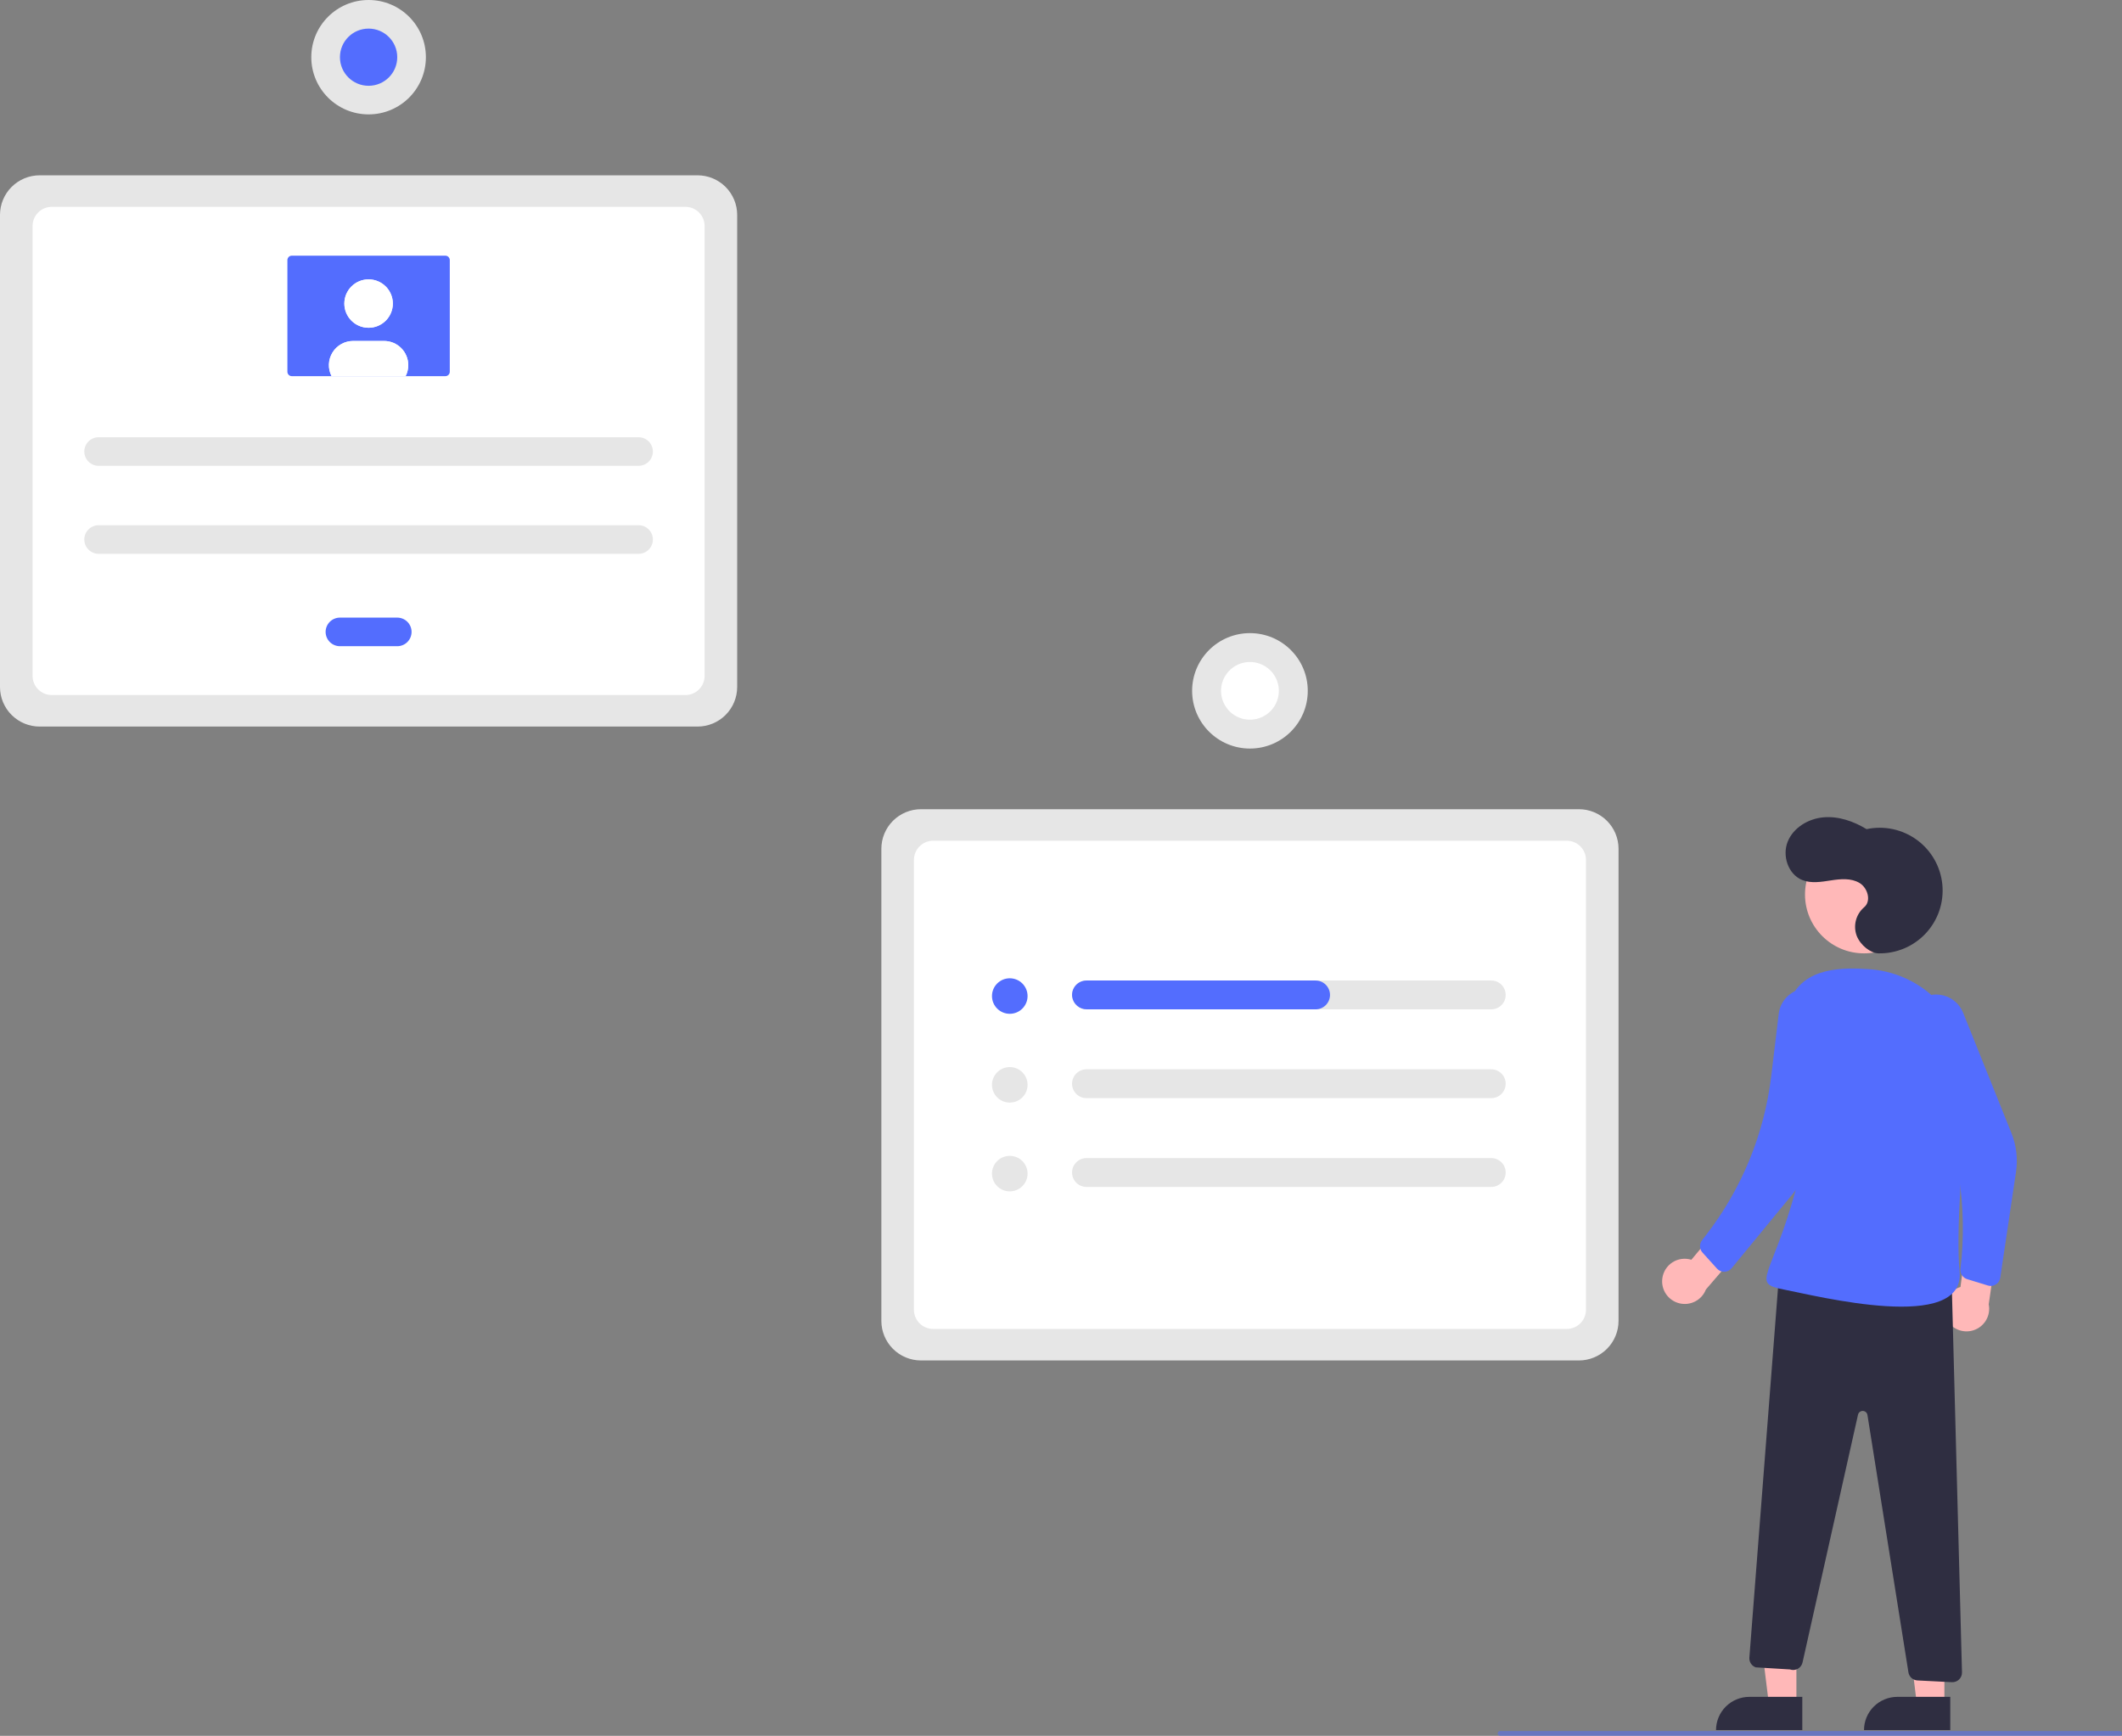 <svg width="335" height="274" viewBox="0 0 335 274" fill="none" xmlns="http://www.w3.org/2000/svg">
<rect x="0" y="0" width="335" height="274" fill="#808080" stroke="none"/>
<g clip-path="url(#clip0_60_55)">
<path d="M249.264 214.751H145.395C143.736 214.749 142.146 214.091 140.974 212.92C139.801 211.75 139.142 210.163 139.14 208.508V133.976C139.142 132.321 139.801 130.734 140.974 129.564C142.146 128.394 143.736 127.735 145.395 127.734H249.264C250.922 127.735 252.512 128.394 253.685 129.564C254.857 130.734 255.517 132.321 255.519 133.976V208.508C255.517 210.163 254.857 211.75 253.685 212.92C252.512 214.091 250.922 214.749 249.264 214.751Z" fill="#E6E6E6"/>
<path d="M147.315 209.775H247.344C248.148 209.775 248.92 209.456 249.489 208.888C250.057 208.32 250.377 207.551 250.377 206.748V135.736C250.377 134.934 250.057 134.164 249.489 133.596C248.92 133.029 248.148 132.71 247.344 132.71H147.315C146.511 132.71 145.739 133.029 145.17 133.596C144.602 134.164 144.282 134.934 144.282 135.736V206.748C144.282 207.551 144.602 208.32 145.17 208.888C145.739 209.456 146.511 209.775 147.315 209.775Z" fill="white"/>
<path d="M110.124 114.69H6.255C4.597 114.689 3.007 114.03 1.834 112.86C0.661 111.69 0.002 110.103 0 108.448V33.916C0.002 32.261 0.661 30.674 1.834 29.504C3.007 28.334 4.597 27.675 6.255 27.673H110.124C111.782 27.675 113.372 28.334 114.545 29.504C115.717 30.674 116.377 32.261 116.379 33.916V108.448C116.377 110.103 115.717 111.69 114.545 112.86C113.372 114.03 111.782 114.689 110.124 114.69Z" fill="#E6E6E6"/>
<path d="M8.175 109.714H108.205C109.009 109.714 109.78 109.395 110.349 108.828C110.918 108.26 111.237 107.49 111.237 106.688V35.676C111.237 34.873 110.918 34.104 110.349 33.536C109.78 32.968 109.009 32.65 108.205 32.65H8.175C7.371 32.65 6.6 32.968 6.031 33.536C5.462 34.104 5.143 34.873 5.143 35.676V106.688C5.143 107.49 5.462 108.26 6.031 108.828C6.6 109.395 7.371 109.714 8.175 109.714Z" fill="white"/>
<path d="M235.42 154.774H171.525C171.225 154.774 170.929 154.833 170.652 154.948C170.375 155.062 170.123 155.23 169.912 155.441C169.7 155.653 169.532 155.904 169.417 156.18C169.302 156.457 169.243 156.753 169.243 157.052C169.243 157.351 169.302 157.647 169.417 157.923C169.532 158.2 169.7 158.451 169.912 158.662C170.123 158.874 170.375 159.041 170.652 159.156C170.929 159.27 171.225 159.329 171.525 159.329H235.42C236.025 159.329 236.606 159.089 237.034 158.662C237.462 158.235 237.702 157.656 237.702 157.052C237.702 156.448 237.462 155.869 237.034 155.441C236.606 155.014 236.025 154.774 235.42 154.774Z" fill="#E6E6E6"/>
<path d="M171.525 168.789C171.225 168.789 170.929 168.848 170.652 168.963C170.375 169.077 170.123 169.245 169.912 169.457C169.7 169.668 169.532 169.919 169.417 170.195C169.302 170.472 169.243 170.768 169.243 171.067C169.243 171.366 169.302 171.662 169.417 171.938C169.532 172.215 169.7 172.466 169.912 172.677C170.123 172.889 170.375 173.057 170.652 173.171C170.929 173.285 171.225 173.344 171.525 173.344H235.42C236.025 173.344 236.606 173.104 237.034 172.677C237.462 172.25 237.702 171.671 237.702 171.067C237.702 170.463 237.462 169.884 237.034 169.457C236.606 169.029 236.025 168.789 235.42 168.789H171.525Z" fill="#E6E6E6"/>
<path d="M171.525 182.805C170.92 182.805 170.339 183.045 169.912 183.472C169.484 183.899 169.243 184.478 169.243 185.082C169.243 185.686 169.484 186.265 169.912 186.692C170.339 187.12 170.92 187.36 171.525 187.36H235.42C236.025 187.36 236.606 187.12 237.034 186.692C237.462 186.265 237.702 185.686 237.702 185.082C237.702 184.478 237.462 183.899 237.034 183.472C236.606 183.045 236.025 182.805 235.42 182.805H171.525Z" fill="#E6E6E6"/>
<path d="M159.413 160.03C160.964 160.03 162.222 158.775 162.222 157.227C162.222 155.679 160.964 154.424 159.413 154.424C157.862 154.424 156.604 155.679 156.604 157.227C156.604 158.775 157.862 160.03 159.413 160.03Z" fill="#536DFE"/>
<path d="M159.413 174.045C160.964 174.045 162.222 172.79 162.222 171.242C162.222 169.694 160.964 168.439 159.413 168.439C157.862 168.439 156.604 169.694 156.604 171.242C156.604 172.79 157.862 174.045 159.413 174.045Z" fill="#E6E6E6"/>
<path d="M159.413 188.06C160.964 188.06 162.222 186.805 162.222 185.257C162.222 183.709 160.964 182.454 159.413 182.454C157.862 182.454 156.604 183.709 156.604 185.257C156.604 186.805 157.862 188.06 159.413 188.06Z" fill="#E6E6E6"/>
<path d="M209.967 157.052C209.967 157.351 209.908 157.647 209.794 157.923C209.679 158.2 209.511 158.451 209.299 158.662C209.087 158.874 208.836 159.041 208.559 159.156C208.282 159.27 207.985 159.329 207.685 159.329H171.607C171.044 159.338 170.496 159.142 170.065 158.779C169.634 158.416 169.349 157.91 169.263 157.354C169.22 157.033 169.247 156.706 169.341 156.395C169.435 156.085 169.595 155.798 169.809 155.553C170.023 155.309 170.287 155.113 170.583 154.979C170.879 154.845 171.2 154.775 171.525 154.774H207.685C208.291 154.774 208.871 155.014 209.299 155.441C209.727 155.869 209.967 156.448 209.967 157.052Z" fill="#536DFE"/>
<path d="M197.329 118.16C202.37 118.16 206.457 114.081 206.457 109.05C206.457 104.019 202.37 99.94 197.329 99.94C192.288 99.94 188.201 104.019 188.201 109.05C188.201 114.081 192.288 118.16 197.329 118.16Z" fill="#E6E6E6"/>
<path d="M201.834 109.78C202.238 107.297 200.548 104.957 198.06 104.554C195.572 104.151 193.228 105.837 192.824 108.32C192.42 110.804 194.11 113.143 196.598 113.546C199.086 113.949 201.43 112.263 201.834 109.78Z" fill="white"/>
<path d="M15.569 69.018C14.969 69.018 14.394 69.256 13.97 69.679C13.546 70.102 13.308 70.676 13.308 71.275C13.308 71.873 13.546 72.448 13.97 72.871C14.394 73.294 14.969 73.532 15.569 73.532H100.809C101.409 73.532 101.984 73.294 102.409 72.871C102.833 72.448 103.071 71.873 103.071 71.275C103.071 70.676 102.833 70.102 102.409 69.679C101.984 69.256 101.409 69.018 100.809 69.018H15.569Z" fill="#E6E6E6"/>
<path d="M15.569 82.907C14.969 82.907 14.394 83.145 13.97 83.568C13.546 83.991 13.308 84.566 13.308 85.164C13.308 85.763 13.546 86.337 13.97 86.76C14.394 87.183 14.969 87.421 15.569 87.421H100.809C101.409 87.421 101.984 87.183 102.409 86.76C102.833 86.337 103.071 85.763 103.071 85.164C103.071 84.566 102.833 83.991 102.409 83.568C101.984 83.145 101.409 82.907 100.809 82.907H15.569Z" fill="#E6E6E6"/>
<path d="M53.667 97.491C53.067 97.491 52.492 97.729 52.068 98.152C51.644 98.575 51.405 99.149 51.405 99.748C51.405 100.346 51.644 100.921 52.068 101.344C52.492 101.767 53.067 102.005 53.667 102.005H62.713C63.312 102.005 63.888 101.767 64.312 101.344C64.736 100.921 64.974 100.346 64.974 99.748C64.974 99.149 64.736 98.575 64.312 98.152C63.888 97.729 63.312 97.491 62.713 97.491H53.667Z" fill="#536DFE"/>
<path d="M46.068 40.359C45.883 40.359 45.706 40.432 45.576 40.562C45.446 40.693 45.372 40.869 45.372 41.053V58.682C45.372 58.866 45.446 59.043 45.576 59.173C45.706 59.303 45.883 59.377 46.068 59.377H70.311C70.495 59.377 70.672 59.303 70.803 59.173C70.933 59.043 71.007 58.866 71.007 58.682V41.053C71.007 40.869 70.933 40.693 70.803 40.562C70.672 40.432 70.495 40.359 70.311 40.359L46.068 40.359Z" fill="#536DFE"/>
<path d="M58.189 51.738C60.303 51.738 62.017 50.028 62.017 47.918C62.017 45.809 60.303 44.099 58.189 44.099C56.076 44.099 54.362 45.809 54.362 47.918C54.362 50.028 56.076 51.738 58.189 51.738Z" fill="white"/>
<path d="M64.452 57.641C64.453 58.244 64.31 58.839 64.034 59.377H52.344C52.046 58.794 51.903 58.145 51.929 57.492C51.954 56.839 52.147 56.203 52.489 55.645C52.831 55.088 53.311 54.627 53.883 54.308C54.455 53.988 55.099 53.821 55.754 53.821H60.625C61.639 53.82 62.612 54.222 63.33 54.938C64.048 55.653 64.451 56.624 64.452 57.636V57.641Z" fill="white"/>
<path d="M58.189 51.738C60.303 51.738 62.017 50.028 62.017 47.918C62.017 45.809 60.303 44.099 58.189 44.099C56.076 44.099 54.362 45.809 54.362 47.918C54.362 50.028 56.076 51.738 58.189 51.738Z" fill="white"/>
<path d="M64.452 57.641C64.453 58.244 64.31 58.839 64.034 59.377H52.344C52.046 58.794 51.903 58.145 51.929 57.492C51.954 56.839 52.147 56.203 52.489 55.645C52.831 55.088 53.311 54.627 53.883 54.308C54.455 53.988 55.099 53.821 55.754 53.821H60.625C61.639 53.82 62.612 54.222 63.33 54.938C64.048 55.653 64.451 56.624 64.452 57.636V57.641Z" fill="white"/>
<path d="M58.19 18.056C63.185 18.056 67.235 14.014 67.235 9.028C67.235 4.042 63.185 0 58.19 0C53.194 0 49.144 4.042 49.144 9.028C49.144 14.014 53.194 18.056 58.19 18.056Z" fill="#E6E6E6"/>
<path d="M58.19 13.542C60.688 13.542 62.713 11.521 62.713 9.028C62.713 6.535 60.688 4.514 58.19 4.514C55.692 4.514 53.667 6.535 53.667 9.028C53.667 11.521 55.692 13.542 58.19 13.542Z" fill="#536DFE"/>
<path d="M283.6 269.087L279.266 269.087L277.205 252.404L283.601 252.404L283.6 269.087Z" fill="#FFB8B8"/>
<path d="M276.171 267.851H284.529V273.103H270.908C270.908 272.413 271.044 271.73 271.309 271.093C271.573 270.456 271.961 269.877 272.45 269.389C272.938 268.902 273.518 268.515 274.157 268.251C274.795 267.987 275.48 267.851 276.171 267.851Z" fill="#2F2E41"/>
<path d="M306.96 269.087L302.626 269.087L300.565 252.404L306.962 252.404L306.96 269.087Z" fill="#FFB8B8"/>
<path d="M299.531 267.851H307.889V273.103H294.269C294.269 272.413 294.405 271.73 294.669 271.093C294.934 270.456 295.321 269.877 295.81 269.389C296.299 268.902 296.879 268.515 297.517 268.251C298.156 267.987 298.84 267.851 299.531 267.851Z" fill="#2F2E41"/>
<path d="M294.268 150.489C299.41 150.489 303.578 146.328 303.578 141.196C303.578 136.064 299.41 131.904 294.268 131.904C289.126 131.904 284.957 136.064 284.957 141.196C284.957 146.328 289.126 150.489 294.268 150.489Z" fill="#FFB8B8"/>
<path d="M262.431 201.797C262.496 201.283 262.674 200.789 262.951 200.35C263.228 199.911 263.598 199.538 264.035 199.258C264.472 198.977 264.965 198.796 265.48 198.726C265.995 198.656 266.519 198.7 267.015 198.854L272.219 192.629L276.781 194.862L269.309 203.55C268.994 204.365 268.39 205.036 267.613 205.436C266.835 205.837 265.938 205.939 265.09 205.722C264.242 205.506 263.503 204.987 263.013 204.264C262.523 203.541 262.316 202.663 262.431 201.797Z" fill="#FFB8B8"/>
<path d="M307.214 208.093C306.992 207.624 306.876 207.113 306.874 206.594C306.872 206.075 306.984 205.562 307.202 205.092C307.42 204.621 307.739 204.203 308.136 203.869C308.533 203.534 308.999 203.291 309.5 203.155L310.545 195.116L315.595 194.558L313.96 205.89C314.132 206.747 313.984 207.636 313.543 208.39C313.102 209.144 312.399 209.711 311.567 209.982C310.736 210.254 309.833 210.212 309.031 209.864C308.229 209.515 307.582 208.886 307.214 208.093Z" fill="#FFB8B8"/>
<path d="M302.049 158.748C302.544 158.113 303.198 157.62 303.945 157.319C304.692 157.017 305.505 156.917 306.303 157.03C307.101 157.142 307.855 157.463 308.489 157.959C309.123 158.455 309.615 159.11 309.915 159.856L317.546 178.864C318.326 180.806 318.575 182.921 318.267 184.991L315.781 201.697C315.749 201.913 315.671 202.119 315.551 202.301C315.432 202.484 315.275 202.639 315.09 202.755C314.905 202.871 314.698 202.946 314.481 202.975C314.265 203.004 314.045 202.986 313.836 202.922L310.561 201.918C310.222 201.814 309.93 201.595 309.736 201.298C309.542 201.002 309.459 200.647 309.5 200.295C310.656 190.459 309.128 180.495 305.079 171.454L301.481 163.423C301.142 162.665 301.015 161.83 301.115 161.006C301.215 160.183 301.538 159.402 302.049 158.748Z" fill="#536DFE"/>
<path d="M296.535 150.488C297.936 150.518 299.328 150.252 300.619 149.708C301.91 149.163 303.071 148.351 304.025 147.327C304.979 146.302 305.706 145.088 306.156 143.763C306.607 142.439 306.771 141.034 306.639 139.641C306.507 138.249 306.081 136.9 305.389 135.683C304.697 134.466 303.756 133.41 302.625 132.582C301.495 131.755 300.202 131.176 298.832 130.882C297.461 130.589 296.044 130.589 294.674 130.881C292.626 129.64 290.246 128.805 287.86 129.018C285.474 129.23 283.114 130.644 282.222 132.862C281.33 135.081 282.288 138.005 284.507 138.907C285.929 139.485 287.535 139.205 289.053 138.972C290.571 138.739 292.227 138.586 293.548 139.368C294.869 140.15 295.462 142.245 294.279 143.223C293.652 143.761 293.204 144.478 292.995 145.277C292.787 146.076 292.827 146.919 293.11 147.695C293.705 149.229 295.327 150.462 296.535 150.488Z" fill="#2F2E41"/>
<path d="M308.087 201.43L309.739 263.984C309.744 264.192 309.706 264.4 309.628 264.593C309.549 264.786 309.431 264.961 309.282 265.107C309.132 265.252 308.954 265.366 308.758 265.439C308.563 265.513 308.354 265.546 308.145 265.535L302.705 265.258C302.358 265.24 302.027 265.104 301.768 264.872C301.51 264.64 301.339 264.327 301.284 263.984L294.813 223.355C294.785 223.181 294.698 223.022 294.565 222.906C294.433 222.79 294.264 222.723 294.088 222.718C293.912 222.712 293.739 222.768 293.6 222.876C293.46 222.984 293.363 223.137 293.324 223.309L284.565 262.427C284.518 262.637 284.427 262.833 284.298 263.005C284.17 263.176 284.006 263.318 283.818 263.422C283.63 263.526 283.422 263.588 283.208 263.606C282.994 263.623 282.779 263.595 282.577 263.523L277.177 263.194C276.865 263.083 276.598 262.873 276.416 262.596C276.235 262.319 276.149 261.991 276.173 261.661L280.886 200.838L308.087 201.43Z" fill="#2F2E41"/>
<path d="M310.737 171.719C311.648 162.24 304.664 153.666 295.147 152.991C291.046 152.701 284.679 152.597 282.581 157.961C276.258 174.121 287.326 173.729 283.513 187.73C279.699 201.731 276.332 202.533 281.564 203.544C286.796 204.555 310.324 210.523 309.357 200.669C308.764 194.611 309.828 181.175 310.737 171.719Z" fill="#536DFE"/>
<path d="M283.7 156.317C284.452 156.027 285.267 155.94 286.063 156.064C286.859 156.189 287.608 156.52 288.235 157.026C288.861 157.532 289.343 158.194 289.631 158.945C289.92 159.696 290.004 160.509 289.877 161.303L286.905 179.838C286.397 183.008 285.054 185.986 283.014 188.467L273.363 200.204C273.224 200.373 273.051 200.509 272.855 200.605C272.658 200.7 272.444 200.752 272.225 200.757C272.007 200.762 271.79 200.72 271.59 200.634C271.389 200.547 271.21 200.419 271.064 200.257L268.771 197.716C268.534 197.453 268.397 197.115 268.383 196.761C268.369 196.408 268.481 196.06 268.697 195.78L269.372 194.905C274.987 187.633 278.529 178.983 279.624 169.867L280.806 160.036C280.905 159.213 281.227 158.432 281.736 157.776C282.246 157.121 282.925 156.617 283.7 156.317Z" fill="#536DFE"/>
<path d="M334.621 274H236.818C236.717 274 236.621 273.96 236.55 273.889C236.478 273.818 236.438 273.722 236.438 273.622C236.438 273.521 236.478 273.425 236.55 273.354C236.621 273.283 236.717 273.243 236.818 273.243H334.621C334.722 273.243 334.818 273.283 334.889 273.354C334.961 273.425 335 273.521 335 273.622C335 273.722 334.961 273.818 334.889 273.889C334.818 273.96 334.722 274 334.621 274Z" fill="#536DFE" fill-opacity="0.5"/>
</g>
<defs>
<clipPath id="clip0_60_55">
<rect width="335" height="274" fill="white"/>
</clipPath>
</defs>
</svg>
